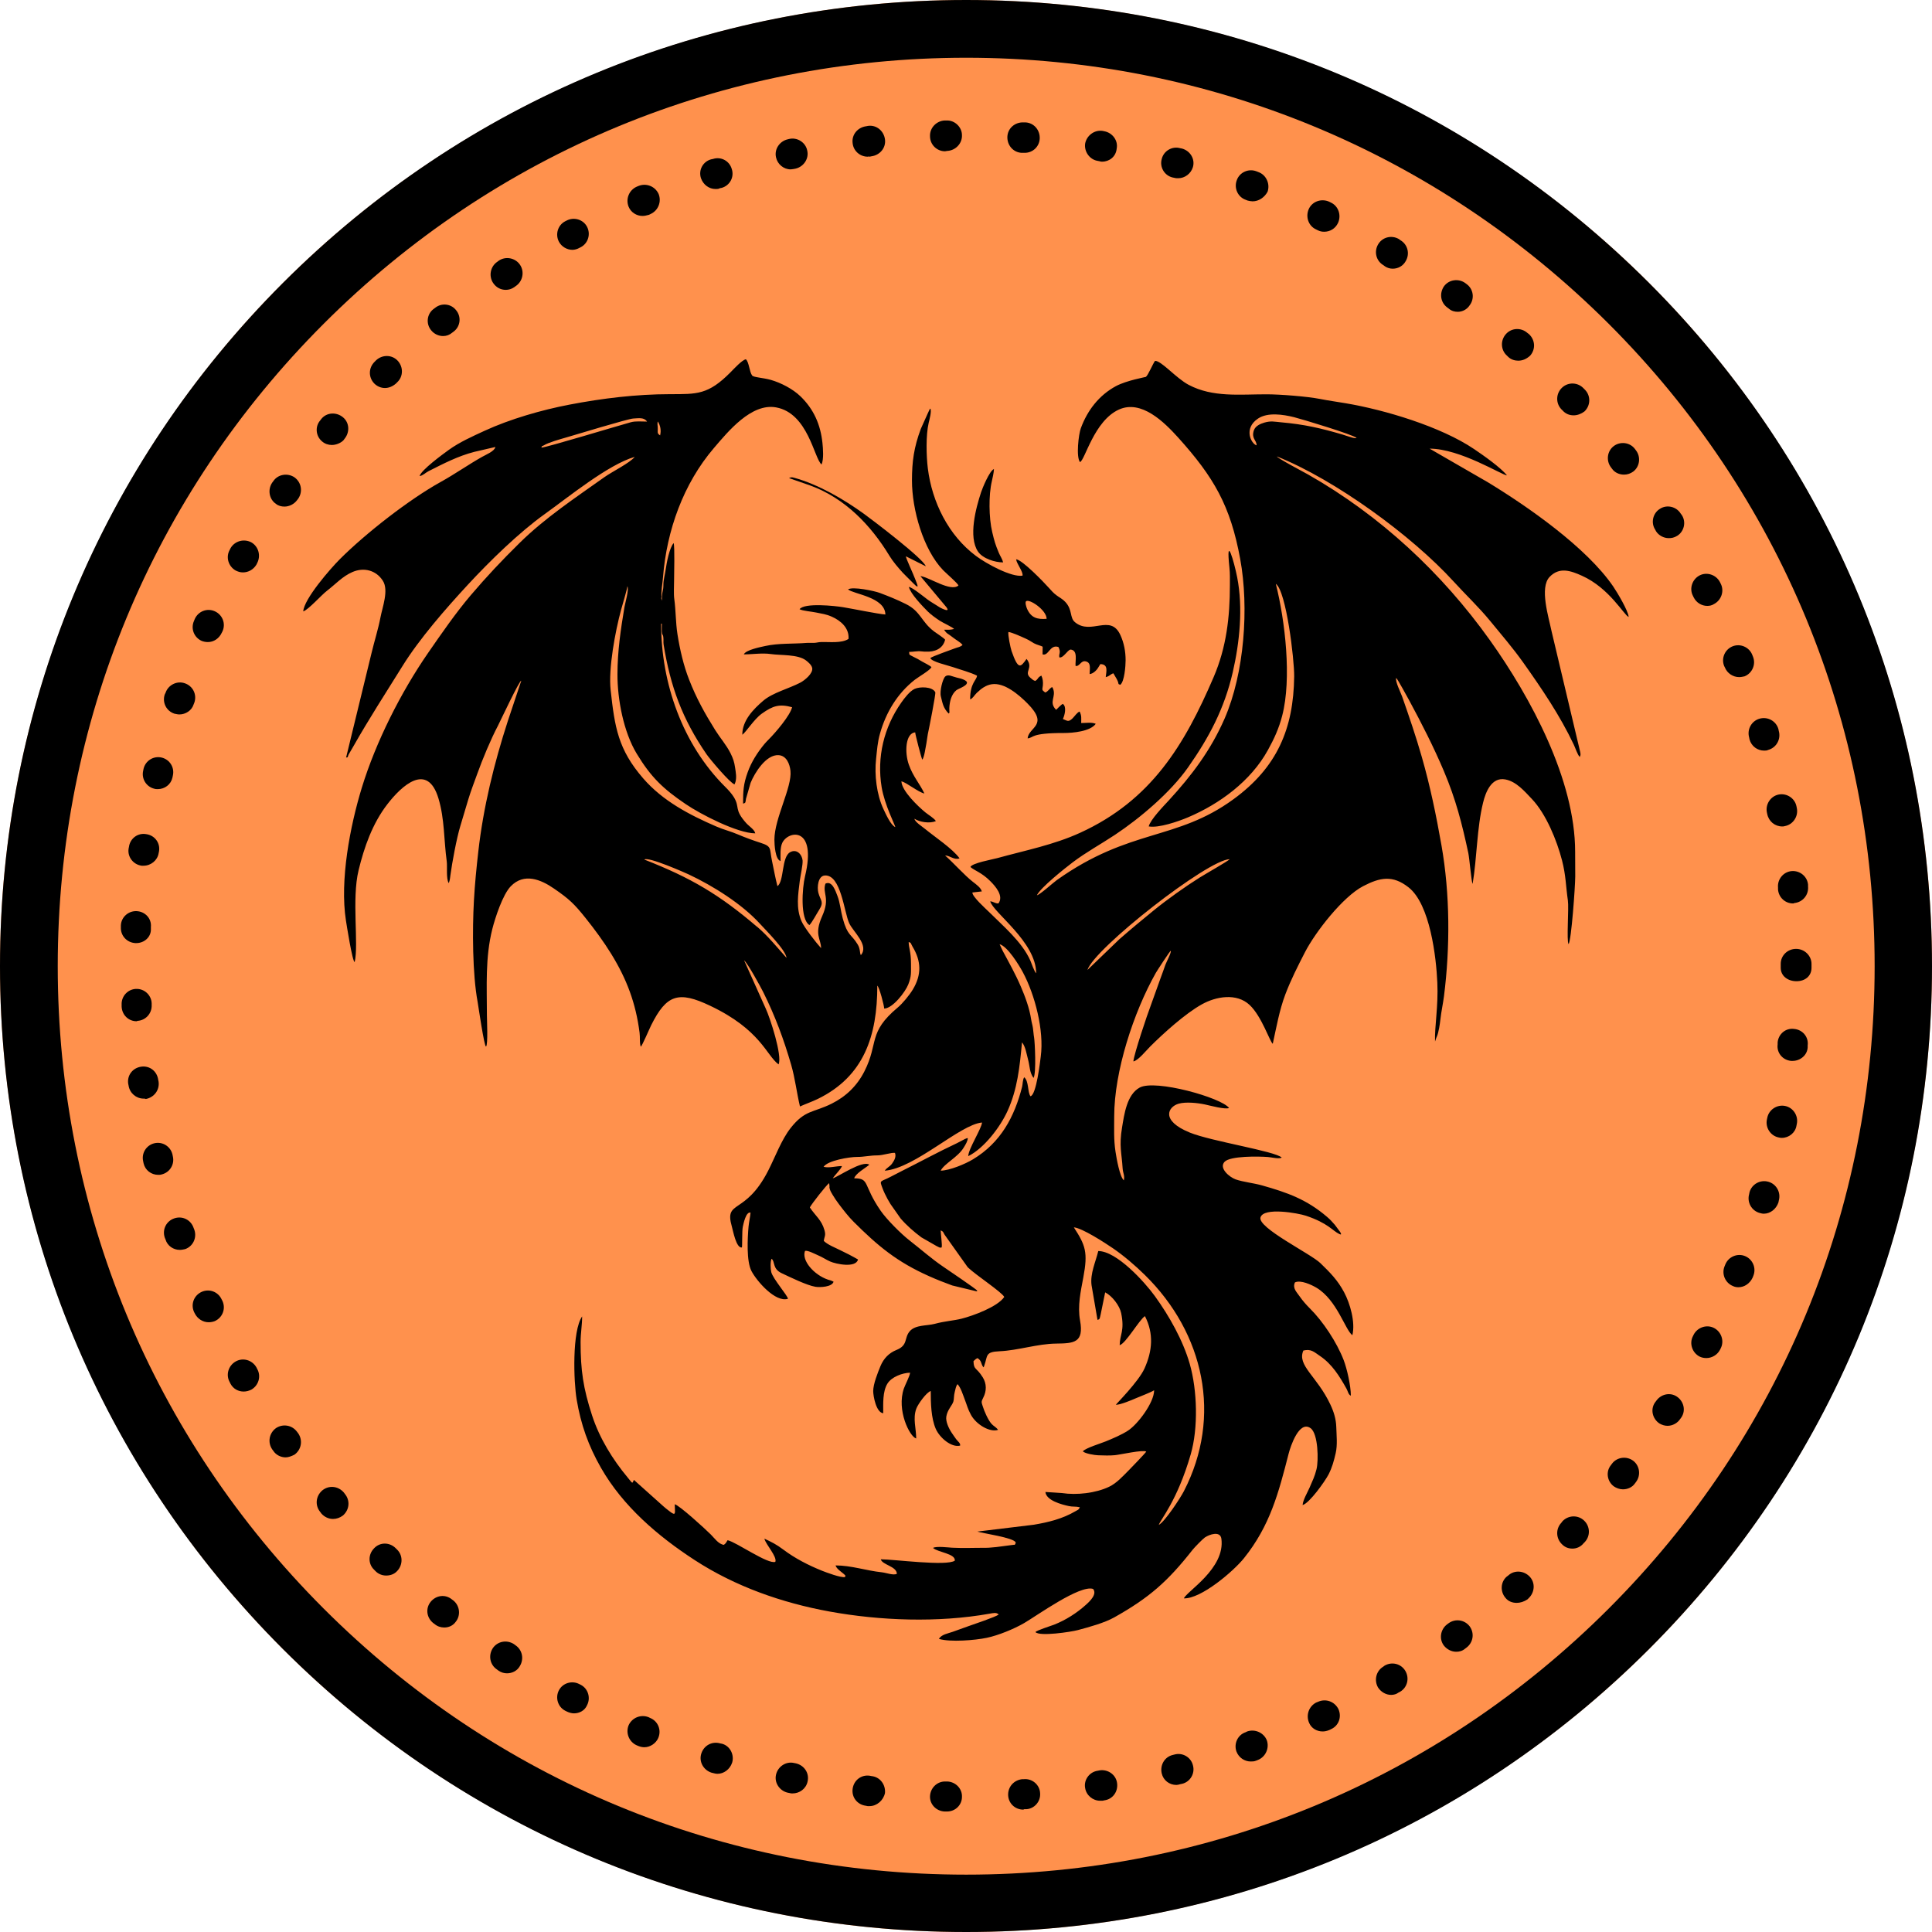 <svg xmlns="http://www.w3.org/2000/svg" xmlns:xlink="http://www.w3.org/1999/xlink" width="500" zoomAndPan="magnify" viewBox="0 0 375 375" height="500" preserveAspectRatio="xMidYMid meet" version="1.0"><defs><clipPath id="c927302c69"><path d="M 187.5 0 C 83.945 0 0 83.945 0 187.5 C 0 291.055 83.945 375 187.5 375 C 291.055 375 375 291.055 375 187.5 C 375 83.945 291.055 0 187.5 0 Z M 187.5 0 " clip-rule="nonzero"/></clipPath><clipPath id="085b726734"><path d="M 58.871 69.727 L 316.121 69.727 L 316.121 318.727 L 58.871 318.727 Z M 58.871 69.727 " clip-rule="nonzero"/></clipPath></defs><g clip-path="url(#c927302c69)"><rect x="-37.5" width="450" fill="#ff914d" y="-37.5" height="450" fill-opacity="1"/></g><path fill="#000000" d="M 187.539 375 C 137.477 375 90.332 355.5 54.918 320.082 C 19.5 284.668 0 237.598 0 187.539 C 0 137.477 19.5 90.332 54.918 54.918 C 90.332 19.5 137.402 0 187.539 0 C 237.672 0 284.668 19.5 320.082 54.918 C 355.5 90.332 375 137.402 375 187.539 C 375 237.672 355.5 284.668 320.082 320.082 C 284.668 355.5 237.598 375 187.539 375 Z M 187.539 11.207 C 140.465 11.207 96.16 29.512 62.836 62.836 C 29.512 96.16 11.207 140.391 11.207 187.539 C 11.207 234.684 29.512 278.914 62.836 312.238 C 96.16 345.562 140.391 363.867 187.539 363.867 C 234.684 363.867 278.914 345.562 312.238 312.238 C 345.562 278.914 363.867 234.684 363.867 187.539 C 363.867 140.391 345.562 96.16 312.238 62.836 C 278.84 29.512 234.609 11.207 187.539 11.207 Z M 187.539 11.207 " fill-opacity="1" fill-rule="nonzero"/><path fill="#000000" d="M 183.801 351.613 L 183.352 351.613 C 181.711 351.539 180.438 350.195 180.516 348.625 C 180.59 347.055 181.859 345.785 183.43 345.785 C 183.43 345.785 183.504 345.785 183.504 345.785 L 183.875 345.785 C 185.52 345.859 186.789 347.207 186.715 348.773 C 186.715 350.344 185.445 351.613 183.801 351.613 Z M 198.594 351.242 C 197.027 351.242 195.758 350.043 195.68 348.477 C 195.605 346.832 196.801 345.488 198.445 345.336 L 198.746 345.336 C 200.387 345.188 201.809 346.457 201.883 348.027 C 202.031 349.672 200.762 351.09 199.191 351.164 L 198.82 351.164 C 198.672 351.242 198.594 351.242 198.594 351.242 Z M 168.785 350.566 C 168.707 350.566 168.559 350.566 168.41 350.566 L 168.035 350.492 C 166.395 350.27 165.273 348.848 165.496 347.207 C 165.719 345.562 167.141 344.441 168.785 344.664 L 169.156 344.738 C 170.801 344.891 171.922 346.383 171.773 348.027 C 171.473 349.445 170.203 350.566 168.785 350.566 Z M 213.539 349.523 C 212.117 349.523 210.848 348.477 210.625 347.055 C 210.324 345.488 211.445 343.918 213.09 343.695 L 213.465 343.621 C 215.031 343.395 216.602 344.441 216.824 346.086 C 217.051 347.73 216.004 349.223 214.359 349.445 L 213.988 349.523 C 213.914 349.523 213.762 349.523 213.539 349.523 Z M 153.84 348.102 C 153.617 348.102 153.469 348.102 153.242 348.027 L 152.867 347.953 C 151.301 347.578 150.254 346.012 150.629 344.441 C 151 342.871 152.57 341.824 154.141 342.199 L 154.512 342.273 C 156.082 342.648 157.129 344.141 156.754 345.785 C 156.457 347.207 155.184 348.102 153.84 348.102 Z M 228.332 346.457 C 226.988 346.457 225.793 345.562 225.492 344.219 C 225.121 342.648 226.016 341.004 227.66 340.629 L 227.957 340.555 C 229.527 340.109 231.172 341.078 231.547 342.648 C 231.992 344.219 231.023 345.859 229.453 346.234 L 229.078 346.309 C 228.855 346.383 228.555 346.457 228.332 346.457 Z M 139.27 344.293 C 138.973 344.293 138.672 344.219 138.375 344.141 L 138.074 344.066 C 136.508 343.543 135.609 341.902 136.133 340.332 C 136.656 338.762 138.227 337.941 139.793 338.391 L 140.168 338.465 C 141.738 338.91 142.559 340.629 142.109 342.125 C 141.66 343.469 140.465 344.293 139.27 344.293 Z M 242.754 341.902 C 241.559 341.902 240.438 341.152 239.988 339.957 C 239.465 338.465 240.211 336.746 241.781 336.223 L 242.078 336.074 C 243.574 335.551 245.293 336.297 245.891 337.793 C 246.414 339.285 245.668 341.004 244.172 341.602 L 243.797 341.75 C 243.426 341.902 243.125 341.902 242.754 341.902 Z M 125.074 339.137 C 124.699 339.137 124.328 339.062 123.953 338.914 L 123.582 338.762 C 122.086 338.09 121.414 336.371 122.012 334.879 C 122.684 333.383 124.402 332.711 125.898 333.309 L 126.195 333.457 C 127.691 334.055 128.438 335.773 127.766 337.344 C 127.316 338.391 126.195 339.137 125.074 339.137 Z M 256.723 336.074 C 255.605 336.074 254.559 335.477 254.109 334.43 C 253.438 332.934 254.035 331.215 255.453 330.469 L 255.828 330.32 C 257.32 329.648 259.039 330.246 259.789 331.738 C 260.461 333.234 259.863 334.953 258.367 335.625 L 258.07 335.773 C 257.547 336 257.098 336.074 256.723 336.074 Z M 111.402 332.562 C 110.953 332.562 110.43 332.41 109.98 332.188 L 109.684 332.039 C 108.262 331.293 107.742 329.496 108.488 328.078 C 109.234 326.66 111.027 326.137 112.449 326.883 L 112.746 327.031 C 114.168 327.781 114.688 329.574 113.941 330.992 C 113.492 332.039 112.449 332.562 111.402 332.562 Z M 270.023 328.977 C 269.051 328.977 268.082 328.453 267.484 327.555 C 266.66 326.137 267.109 324.344 268.453 323.52 L 268.754 323.297 C 270.172 322.473 271.965 322.922 272.789 324.344 C 273.609 325.762 273.16 327.555 271.742 328.379 L 271.445 328.527 C 271.07 328.824 270.547 328.977 270.023 328.977 Z M 98.402 324.789 C 97.879 324.789 97.281 324.641 96.758 324.27 L 96.457 324.043 C 95.113 323.148 94.738 321.355 95.637 319.934 C 96.531 318.59 98.328 318.215 99.746 319.113 L 100.043 319.336 C 101.391 320.234 101.762 322.027 100.867 323.445 C 100.344 324.344 99.371 324.789 98.402 324.789 Z M 282.652 320.605 C 281.754 320.605 280.859 320.16 280.262 319.41 C 279.289 318.141 279.586 316.273 280.859 315.301 L 281.156 315.078 C 282.5 314.105 284.293 314.406 285.266 315.676 C 286.238 317.02 285.938 318.812 284.668 319.785 L 284.371 320.008 C 283.848 320.457 283.25 320.605 282.652 320.605 Z M 86.223 315.898 C 85.551 315.898 84.879 315.676 84.355 315.227 L 84.055 315.004 C 82.785 313.957 82.562 312.164 83.605 310.895 C 84.652 309.625 86.445 309.398 87.715 310.445 L 88.016 310.668 C 89.285 311.715 89.434 313.582 88.465 314.777 C 87.941 315.527 87.117 315.898 86.223 315.898 Z M 294.383 311.117 C 293.559 311.117 292.738 310.82 292.215 310.145 C 291.168 308.949 291.242 307.082 292.438 306.035 L 292.738 305.812 C 293.934 304.691 295.801 304.84 296.922 306.035 C 298.043 307.234 297.895 309.102 296.699 310.223 L 296.473 310.445 C 295.801 310.895 295.055 311.117 294.383 311.117 Z M 74.941 305.812 C 74.191 305.812 73.445 305.516 72.922 304.992 L 72.625 304.691 C 71.43 303.57 71.43 301.703 72.625 300.508 C 73.746 299.312 75.613 299.312 76.809 300.508 L 77.031 300.73 C 78.227 301.852 78.227 303.723 77.105 304.918 C 76.508 305.59 75.688 305.812 74.941 305.812 Z M 305.215 300.582 C 304.469 300.582 303.797 300.359 303.199 299.762 C 302.004 298.641 301.926 296.773 303.047 295.578 L 303.273 295.277 C 304.395 294.082 306.262 294.008 307.457 295.129 C 308.652 296.25 308.727 298.117 307.605 299.312 L 307.383 299.535 C 306.785 300.285 305.961 300.582 305.215 300.582 Z M 64.629 294.828 C 63.809 294.828 62.984 294.457 62.387 293.785 L 62.164 293.484 C 61.117 292.215 61.266 290.422 62.539 289.301 C 63.809 288.254 65.602 288.402 66.723 289.676 L 66.945 289.973 C 67.992 291.242 67.844 293.035 66.57 294.156 C 65.973 294.605 65.301 294.828 64.629 294.828 Z M 315.004 289.078 C 314.406 289.078 313.734 288.852 313.211 288.48 C 311.941 287.508 311.641 285.641 312.688 284.371 L 312.91 284.07 C 313.883 282.801 315.75 282.578 317.02 283.547 C 318.289 284.52 318.516 286.387 317.543 287.656 L 317.32 287.957 C 316.797 288.703 315.898 289.078 315.004 289.078 Z M 55.438 282.875 C 54.543 282.875 53.57 282.426 53.047 281.605 L 52.824 281.305 C 51.926 279.961 52.227 278.168 53.57 277.195 C 54.918 276.301 56.711 276.598 57.68 277.945 L 57.906 278.242 C 58.801 279.586 58.504 281.379 57.156 282.352 C 56.559 282.652 55.961 282.875 55.438 282.875 Z M 323.672 276.75 C 323.148 276.75 322.625 276.598 322.102 276.301 C 320.758 275.402 320.309 273.609 321.203 272.266 L 321.43 271.965 C 322.324 270.621 324.117 270.172 325.465 271.07 C 326.809 271.965 327.258 273.758 326.359 275.105 L 326.137 275.402 C 325.613 276.227 324.641 276.75 323.672 276.75 Z M 47.297 270.098 C 46.25 270.098 45.277 269.574 44.754 268.605 L 44.605 268.305 C 43.785 266.887 44.305 265.094 45.727 264.27 C 47.145 263.449 48.938 263.973 49.762 265.391 L 49.91 265.691 C 50.73 267.109 50.211 268.902 48.789 269.727 C 48.34 269.949 47.816 270.098 47.297 270.098 Z M 331.215 263.598 C 330.77 263.598 330.32 263.523 329.871 263.301 C 328.453 262.551 327.855 260.758 328.602 259.34 L 328.75 259.039 C 329.496 257.621 331.293 257.023 332.711 257.77 C 334.129 258.52 334.727 260.312 333.98 261.73 L 333.832 262.027 C 333.309 263 332.262 263.598 331.215 263.598 Z M 40.496 256.648 C 39.375 256.648 38.328 255.977 37.805 254.93 L 37.656 254.633 C 36.984 253.137 37.656 251.418 39.152 250.746 C 40.645 250.074 42.363 250.746 43.035 252.242 L 43.188 252.539 C 43.859 254.035 43.188 255.754 41.691 256.426 C 41.316 256.574 40.871 256.648 40.496 256.648 Z M 337.418 249.852 C 337.043 249.852 336.672 249.777 336.371 249.625 C 334.879 249.027 334.129 247.309 334.727 245.816 L 334.879 245.441 C 335.477 243.949 337.195 243.199 338.688 243.797 C 340.184 244.395 340.93 246.113 340.332 247.609 L 340.184 247.984 C 339.66 249.102 338.613 249.852 337.418 249.852 Z M 34.891 242.602 C 33.695 242.602 32.5 241.855 32.129 240.586 L 31.977 240.211 C 31.457 238.645 32.277 237 33.848 236.477 C 35.414 235.953 37.059 236.773 37.582 238.344 L 37.73 238.719 C 38.254 240.285 37.434 241.93 35.938 242.453 C 35.566 242.527 35.266 242.602 34.891 242.602 Z M 342.348 235.578 C 342.051 235.578 341.824 235.504 341.527 235.43 C 339.957 234.98 339.062 233.34 339.512 231.77 L 339.586 231.395 C 340.031 229.828 341.676 228.93 343.246 229.379 C 344.816 229.828 345.711 231.469 345.262 233.039 L 345.188 233.414 C 344.738 234.684 343.621 235.578 342.348 235.578 Z M 30.707 228.035 C 29.363 228.035 28.168 227.137 27.867 225.793 L 27.793 225.418 C 27.422 223.848 28.391 222.281 29.961 221.906 C 31.531 221.531 33.098 222.504 33.473 224.074 L 33.547 224.445 C 33.922 226.016 32.949 227.586 31.379 227.957 C 31.156 228.035 30.934 228.035 30.707 228.035 Z M 345.859 220.859 C 345.711 220.859 345.488 220.859 345.262 220.785 C 343.695 220.488 342.648 218.918 342.945 217.348 L 343.023 216.977 C 343.32 215.406 344.891 214.359 346.457 214.66 C 348.027 214.957 349.074 216.527 348.773 218.098 L 348.699 218.469 C 348.477 219.891 347.207 220.859 345.859 220.859 Z M 27.867 213.238 C 26.449 213.238 25.18 212.195 24.957 210.699 L 24.879 210.324 C 24.656 208.684 25.777 207.262 27.422 207.039 C 29.066 206.812 30.484 207.934 30.707 209.578 L 30.781 209.953 C 31.008 211.598 29.887 213.016 28.316 213.312 C 28.168 213.238 28.02 213.238 27.867 213.238 Z M 347.953 205.918 C 347.879 205.918 347.73 205.918 347.652 205.918 C 346.012 205.77 344.816 204.348 345.039 202.703 L 345.039 202.332 C 345.188 200.688 346.609 199.492 348.25 199.715 C 349.895 199.867 351.09 201.285 350.867 202.93 L 350.867 203.301 C 350.793 204.797 349.445 205.918 347.953 205.918 Z M 26.523 198.223 C 24.957 198.223 23.684 197.027 23.609 195.383 L 23.609 195.008 C 23.535 193.363 24.805 192.02 26.375 191.945 C 28.02 191.871 29.363 193.141 29.438 194.711 L 29.438 195.082 C 29.512 196.727 28.242 198.074 26.672 198.148 C 26.598 198.223 26.523 198.223 26.523 198.223 Z M 348.699 190.453 C 347.055 190.453 345.637 189.48 345.637 187.836 L 345.637 187.539 C 345.637 187.539 345.637 187.461 345.637 187.461 L 345.637 187.09 C 345.637 185.445 346.98 184.176 348.625 184.176 C 350.27 184.176 351.613 185.52 351.613 187.09 L 351.613 187.387 C 351.613 187.387 351.613 187.461 351.613 187.461 L 351.613 187.836 C 351.613 189.48 350.344 190.453 348.699 190.453 Z M 26.449 183.055 C 26.375 183.055 26.375 183.055 26.301 183.055 C 24.656 182.98 23.387 181.637 23.461 179.992 L 23.461 179.617 C 23.535 177.973 24.957 176.777 26.523 176.852 C 28.168 176.926 29.438 178.273 29.289 179.918 L 29.289 180.289 C 29.363 181.859 28.02 183.055 26.449 183.055 Z M 348.027 175.359 C 346.531 175.359 345.262 174.238 345.113 172.668 L 345.113 172.297 C 344.965 170.652 346.16 169.23 347.73 169.082 C 349.371 168.934 350.793 170.129 350.941 171.699 L 350.941 172.07 C 351.09 173.715 349.895 175.133 348.25 175.285 C 348.176 175.359 348.102 175.359 348.027 175.359 Z M 27.867 168.035 C 27.719 168.035 27.57 168.035 27.496 168.035 C 25.852 167.812 24.73 166.316 24.957 164.75 L 25.031 164.375 C 25.254 162.73 26.75 161.609 28.391 161.91 C 30.035 162.133 31.156 163.629 30.859 165.273 L 30.781 165.645 C 30.559 166.992 29.289 168.035 27.867 168.035 Z M 345.934 160.414 C 344.516 160.414 343.32 159.445 343.023 158.023 L 342.945 157.652 C 342.648 156.082 343.695 154.512 345.262 154.215 C 346.832 153.914 348.402 154.961 348.699 156.531 L 348.773 156.902 C 349.074 158.473 348.027 160.043 346.457 160.34 C 346.234 160.414 346.086 160.414 345.934 160.414 Z M 30.633 153.168 C 30.41 153.168 30.184 153.168 29.961 153.094 C 28.391 152.719 27.422 151.152 27.793 149.582 L 27.867 149.207 C 28.242 147.641 29.812 146.668 31.379 147.043 C 32.949 147.414 33.922 148.984 33.547 150.555 L 33.473 150.926 C 33.176 152.27 31.977 153.168 30.633 153.168 Z M 342.422 145.695 C 341.152 145.695 339.957 144.875 339.586 143.531 L 339.512 143.156 C 339.062 141.586 339.957 139.941 341.527 139.496 C 343.098 139.047 344.738 139.941 345.188 141.512 L 345.262 141.887 C 345.711 143.453 344.816 145.098 343.246 145.547 C 342.945 145.695 342.648 145.695 342.422 145.695 Z M 34.816 138.672 C 34.52 138.672 34.219 138.598 33.848 138.523 C 32.277 138 31.457 136.355 31.977 134.789 L 32.129 134.488 C 32.652 132.918 34.371 132.098 35.863 132.621 C 37.434 133.145 38.254 134.789 37.73 136.355 L 37.582 136.73 C 37.207 137.926 36.012 138.672 34.816 138.672 Z M 337.566 131.426 C 336.371 131.426 335.25 130.68 334.801 129.559 L 334.652 129.258 C 334.055 127.766 334.801 126.047 336.297 125.449 C 337.793 124.852 339.512 125.598 340.109 127.094 L 340.258 127.465 C 340.855 128.961 340.109 130.68 338.613 131.277 C 338.238 131.352 337.941 131.426 337.566 131.426 Z M 40.348 124.625 C 39.973 124.625 39.523 124.551 39.152 124.402 C 37.656 123.73 36.984 122.012 37.656 120.516 L 37.805 120.145 C 38.48 118.648 40.195 117.977 41.691 118.648 C 43.188 119.32 43.859 121.039 43.188 122.535 L 43.035 122.832 C 42.512 123.953 41.469 124.625 40.348 124.625 Z M 331.367 117.602 C 330.32 117.602 329.273 117.004 328.75 115.961 L 328.602 115.66 C 327.855 114.242 328.453 112.449 329.871 111.699 C 331.293 110.953 333.086 111.551 333.832 112.969 L 333.98 113.27 C 334.727 114.688 334.129 116.48 332.711 117.23 C 332.262 117.527 331.812 117.602 331.367 117.602 Z M 47.145 111.102 C 46.621 111.102 46.176 110.953 45.727 110.73 C 44.305 109.906 43.785 108.113 44.605 106.695 L 44.754 106.395 C 45.578 104.977 47.371 104.527 48.789 105.273 C 50.211 106.098 50.656 107.891 49.91 109.309 L 49.762 109.609 C 49.164 110.578 48.191 111.102 47.145 111.102 Z M 323.895 104.453 C 322.922 104.453 321.953 103.93 321.43 103.109 L 321.277 102.809 C 320.383 101.465 320.832 99.598 322.176 98.773 C 323.52 97.879 325.387 98.328 326.211 99.672 L 326.434 99.969 C 327.332 101.316 326.883 103.184 325.539 104.004 C 324.941 104.379 324.418 104.453 323.895 104.453 Z M 55.215 98.328 C 54.617 98.328 54.02 98.176 53.57 97.805 C 52.227 96.906 51.926 95.039 52.824 93.695 L 53.047 93.395 C 53.945 92.051 55.812 91.75 57.156 92.648 C 58.504 93.621 58.801 95.414 57.906 96.758 L 57.68 97.055 C 57.082 97.879 56.113 98.328 55.215 98.328 Z M 315.227 92.125 C 314.332 92.125 313.434 91.75 312.91 91.004 L 312.688 90.707 C 311.715 89.434 311.941 87.566 313.211 86.598 C 314.48 85.625 316.348 85.848 317.32 87.117 L 317.543 87.418 C 318.516 88.688 318.289 90.555 317.02 91.527 C 316.496 91.902 315.898 92.125 315.227 92.125 Z M 64.406 86.371 C 63.734 86.371 63.059 86.148 62.539 85.699 C 61.266 84.652 61.117 82.785 62.164 81.59 L 62.387 81.293 C 63.434 80.02 65.301 79.945 66.57 80.992 C 67.844 82.039 67.918 83.906 66.871 85.176 L 66.648 85.477 C 66.125 86 65.227 86.371 64.406 86.371 Z M 305.438 80.617 C 304.617 80.617 303.871 80.32 303.273 79.648 L 303.047 79.422 C 301.926 78.227 302.004 76.359 303.199 75.238 C 304.395 74.117 306.262 74.191 307.383 75.387 L 307.68 75.688 C 308.801 76.883 308.727 78.75 307.531 79.871 C 306.934 80.32 306.188 80.617 305.438 80.617 Z M 74.715 75.312 C 73.969 75.312 73.223 75.016 72.625 74.418 C 71.504 73.223 71.504 71.43 72.699 70.234 L 72.996 69.934 C 74.191 68.812 76.062 68.812 77.184 70.008 C 78.301 71.203 78.301 73.074 77.105 74.191 L 76.883 74.418 C 76.211 75.016 75.465 75.312 74.715 75.312 Z M 294.68 70.008 C 294.008 70.008 293.262 69.785 292.738 69.262 L 292.512 69.039 C 291.316 67.992 291.168 66.125 292.289 64.855 C 293.336 63.656 295.203 63.508 296.473 64.629 L 296.773 64.855 C 297.969 65.973 298.117 67.766 296.996 69.039 C 296.25 69.711 295.504 70.008 294.68 70.008 Z M 86 65.227 C 85.176 65.227 84.281 64.855 83.684 64.105 C 82.637 62.836 82.859 60.969 84.129 59.996 L 84.43 59.773 C 85.699 58.727 87.566 58.949 88.539 60.223 C 89.586 61.492 89.359 63.359 88.09 64.332 L 87.793 64.555 C 87.27 65.004 86.672 65.227 86 65.227 Z M 282.949 60.52 C 282.352 60.52 281.754 60.371 281.23 59.922 L 280.934 59.699 C 279.586 58.727 279.363 56.934 280.262 55.59 C 281.23 54.242 283.098 54.02 284.371 54.918 L 284.668 55.141 C 286.012 56.113 286.238 57.98 285.266 59.25 C 284.742 60.07 283.848 60.52 282.949 60.52 Z M 98.176 56.262 C 97.207 56.262 96.309 55.812 95.711 54.918 C 94.816 53.57 95.188 51.703 96.531 50.809 L 96.832 50.582 C 98.176 49.688 100.043 50.059 100.941 51.406 C 101.84 52.75 101.465 54.617 100.121 55.516 L 99.82 55.738 C 99.297 56.113 98.699 56.262 98.176 56.262 Z M 270.324 52.152 C 269.801 52.152 269.277 52.004 268.828 51.703 L 268.531 51.48 C 267.109 50.656 266.66 48.863 267.484 47.445 C 268.305 46.023 270.098 45.578 271.52 46.398 L 271.816 46.621 C 273.238 47.445 273.684 49.238 272.863 50.656 C 272.34 51.629 271.367 52.152 270.324 52.152 Z M 111.102 48.492 C 110.059 48.492 109.012 47.895 108.488 46.922 C 107.742 45.504 108.262 43.707 109.684 42.961 L 109.98 42.812 C 111.402 42.066 113.195 42.59 113.941 44.008 C 114.688 45.426 114.168 47.219 112.746 47.969 L 112.449 48.117 C 112.074 48.34 111.551 48.492 111.102 48.492 Z M 257.023 44.98 C 256.574 44.98 256.203 44.906 255.754 44.68 L 255.453 44.531 C 253.961 43.859 253.363 42.066 254.035 40.57 C 254.707 39.078 256.5 38.48 257.996 39.152 L 258.293 39.301 C 259.789 39.973 260.387 41.766 259.715 43.262 C 259.191 44.383 258.145 44.98 257.023 44.98 Z M 124.699 41.914 C 123.582 41.914 122.461 41.242 122.012 40.121 C 121.414 38.629 122.086 36.91 123.582 36.238 L 123.953 36.086 C 125.449 35.488 127.168 36.164 127.84 37.656 C 128.438 39.152 127.766 40.871 126.27 41.543 L 125.973 41.691 C 125.449 41.84 125.074 41.914 124.699 41.914 Z M 243.125 39.078 C 242.828 39.078 242.453 39 242.156 38.926 L 241.781 38.777 C 240.285 38.254 239.465 36.535 240.062 34.969 C 240.586 33.473 242.305 32.652 243.875 33.25 L 244.246 33.398 C 245.742 33.922 246.562 35.641 246.039 37.207 C 245.441 38.328 244.32 39.078 243.125 39.078 Z M 138.898 36.688 C 137.629 36.688 136.508 35.863 136.059 34.594 C 135.535 33.023 136.43 31.379 138 30.934 L 138.375 30.859 C 139.941 30.336 141.586 31.23 142.035 32.801 C 142.559 34.371 141.66 36.012 140.094 36.461 L 139.719 36.535 C 139.496 36.688 139.195 36.688 138.898 36.688 Z M 228.707 34.594 C 228.48 34.594 228.184 34.594 227.957 34.52 L 227.586 34.445 C 226.016 34.07 225.043 32.426 225.492 30.859 C 225.867 29.289 227.512 28.316 229.078 28.766 L 229.453 28.84 C 231.023 29.289 231.992 30.859 231.547 32.426 C 231.172 33.695 229.977 34.594 228.707 34.594 Z M 153.469 32.875 C 152.121 32.875 150.926 31.902 150.629 30.559 C 150.254 28.988 151.301 27.422 152.867 27.047 L 153.168 26.973 C 154.738 26.598 156.379 27.645 156.68 29.215 C 157.055 30.781 156.008 32.352 154.438 32.727 L 154.066 32.801 C 153.914 32.801 153.691 32.875 153.469 32.875 Z M 213.914 31.379 C 213.762 31.379 213.613 31.379 213.465 31.305 L 213.09 31.23 C 211.52 31.008 210.402 29.438 210.625 27.867 C 210.922 26.301 212.418 25.18 213.988 25.402 L 214.359 25.477 C 215.93 25.777 217.051 27.27 216.75 28.84 C 216.602 30.41 215.332 31.379 213.914 31.379 Z M 168.41 30.41 C 166.914 30.41 165.645 29.289 165.496 27.793 C 165.273 26.152 166.469 24.73 168.109 24.508 L 168.484 24.434 C 170.129 24.207 171.547 25.402 171.773 27.047 C 171.996 28.691 170.801 30.109 169.156 30.336 L 168.785 30.41 C 168.633 30.336 168.484 30.41 168.41 30.41 Z M 198.895 29.664 C 198.82 29.664 198.746 29.664 198.672 29.664 L 198.297 29.664 C 196.652 29.586 195.457 28.168 195.531 26.523 C 195.605 24.879 197.027 23.684 198.672 23.758 L 199.043 23.758 C 200.688 23.836 201.883 25.254 201.809 26.898 C 201.734 28.469 200.465 29.664 198.895 29.664 Z M 183.43 29.363 C 181.859 29.363 180.516 28.094 180.516 26.449 C 180.438 24.805 181.785 23.461 183.352 23.387 L 183.727 23.387 C 185.297 23.312 186.715 24.656 186.715 26.227 C 186.789 27.867 185.445 29.215 183.875 29.289 L 183.43 29.363 C 183.504 29.363 183.504 29.363 183.43 29.363 Z M 183.43 29.363 " fill-opacity="1" fill-rule="nonzero"/><g clip-path="url(#085b726734)"><path fill="#000000" d="M 211.059 188.301 C 212.297 184.145 234.531 166.758 238.699 166.77 C 238.121 167.285 234.105 169.555 232.883 170.316 C 230.078 172.074 226.523 174.602 223.957 176.691 C 221.703 178.527 219.453 180.391 217.25 182.32 L 211.039 188.301 Z M 146.949 179.895 C 139.668 173.668 134.102 170.367 125.055 166.84 C 125.77 166.195 133.121 169.465 133.656 169.715 C 138.379 171.926 144.031 175.473 147.523 179.32 C 148.668 180.578 152.516 184.395 152.664 185.922 C 150.828 183.867 149.062 181.676 146.961 179.883 Z M 127.695 81.82 C 128.191 82.633 128.359 83.523 128.129 84.508 C 127.367 84.012 127.812 83.949 127.613 82.324 L 127.645 81.91 C 127.645 81.859 127.684 81.852 127.703 81.82 Z M 243.895 86.438 C 242.895 86.172 241.266 83.18 244.195 81.234 C 246.078 79.984 249.066 80.453 251.156 80.969 C 252.746 81.363 262.477 84.316 263.32 84.992 C 262.973 85.18 262.012 84.793 261.227 84.555 C 260.988 84.488 260.879 84.438 260.555 84.336 C 256.328 83.098 253.133 82.363 248.656 81.969 C 247.406 81.859 246.695 81.652 245.434 82.02 C 244.668 82.246 243.68 82.652 243.379 83.523 C 242.844 85.109 243.887 85.398 243.906 86.418 Z M 105.086 86.887 C 105.293 86.359 104.977 86.797 105.539 86.449 C 106.492 85.863 108.773 85.238 109.824 84.934 C 111.602 84.418 121.898 81.285 122.91 81.234 C 124.004 81.176 125.023 80.977 125.59 81.828 C 124.57 81.828 123.367 81.699 122.445 81.957 C 119.926 82.645 105.988 86.875 105.086 86.887 Z M 128.406 115.996 C 128.289 114.66 128.598 113.301 128.695 111.973 C 129.41 102.973 132.633 93.895 138.578 86.953 C 141.344 83.723 145.848 78.203 150.641 79.074 C 156.859 80.203 158.02 88.988 159.461 90.156 C 159.926 89.145 159.746 87.062 159.637 85.973 C 159.262 82.445 157.98 79.441 155.344 76.902 C 153.855 75.477 151.574 74.297 149.598 73.73 C 148.109 73.316 146.266 73.246 145.996 72.891 C 145.441 72.164 145.414 70.332 144.777 69.738 C 144.074 69.824 142.406 71.641 141.82 72.234 C 137.445 76.664 135.262 76.496 130.043 76.508 C 123.477 76.516 116.961 77.309 110.531 78.539 C 105.191 79.559 99.004 81.336 94.062 83.613 C 91.699 84.703 89.191 85.816 87.086 87.34 C 85.906 88.195 81.801 91.188 81.441 92.398 C 82.039 92.348 82.602 91.742 83.18 91.453 C 86.105 89.977 88.855 88.539 92.059 87.707 L 96.156 86.758 C 95.988 87.59 94.34 88.242 93.605 88.66 C 90.938 90.156 88.25 92.051 85.559 93.535 C 79.371 96.965 70.977 103.527 65.957 108.543 C 64.152 110.348 58.973 116.285 58.863 118.676 C 59.914 118.297 62.363 115.512 63.465 114.668 C 65.094 113.422 66.492 111.844 68.426 111.023 C 70.629 110.07 73.012 110.676 74.32 112.738 C 75.488 114.582 74.219 117.871 73.844 119.855 C 73.418 122.094 72.652 124.504 72.117 126.742 L 67.176 147.043 C 67.711 146.887 67.344 147.164 67.652 146.48 L 68.637 144.785 C 71.621 139.52 74.914 134.434 78.109 129.301 C 81.453 123.918 86.504 118.16 90.816 113.488 C 95.035 108.93 100.73 103.359 105.758 99.762 C 110.242 96.551 118.09 90.137 123.199 88.68 C 122.246 89.867 118.805 91.555 117.328 92.605 C 111.723 96.59 105.777 100.523 100.848 105.391 C 97.355 108.832 94.559 111.797 91.375 115.531 C 88.488 118.922 85.641 123.047 83.098 126.723 C 77.801 134.387 72.949 144.012 70.223 152.91 C 67.949 160.348 65.926 170.852 67.148 178.684 C 67.266 179.426 68.406 186.754 68.844 186.723 C 69.656 183.262 68.238 174.52 69.598 168.922 C 70.688 164.43 72.277 159.871 75.191 156.094 C 77.98 152.477 82.969 147.875 85.102 154.965 C 86.312 158.969 86.145 163.07 86.711 167.176 C 86.848 168.176 86.57 170.527 87.086 171.398 C 87.176 171.238 87.117 171.41 87.215 171.082 C 87.215 171.07 87.305 170.734 87.305 170.723 C 87.375 170.398 87.367 170.25 87.414 169.941 C 87.754 167.422 88.617 162.746 89.359 160.297 L 90.898 155.152 C 91.402 153.488 92.039 151.852 92.633 150.207 C 93.645 147.379 95.262 143.496 96.652 140.859 C 97.008 140.176 100.898 131.879 101.176 132.137 L 98.566 139.957 C 95.898 148.172 93.812 156.699 92.84 165.273 C 92.465 168.582 92.176 171.488 91.988 174.816 C 91.672 180.43 91.699 189.043 92.703 194.445 C 92.82 195.098 93.992 203.246 94.34 203.129 C 94.746 202.82 94.508 197.863 94.508 197.09 C 94.508 191.363 94.16 185.898 95.559 180.32 C 96.117 178.117 97.582 173.629 99.141 172.023 C 101.711 169.375 104.953 170.684 107.543 172.48 C 110.473 174.492 111.465 175.441 113.684 178.219 C 115.41 180.371 117.199 182.809 118.637 185.148 C 121.68 190.094 123.406 194.73 124.141 200.434 C 124.27 201.414 124.094 202.297 124.371 203.176 C 124.668 202.949 126.055 199.66 126.402 198.977 C 129.371 193.039 131.691 192.285 137.844 195.219 C 147.664 199.887 148.727 204.824 151.117 206.598 C 151.898 204.941 149.441 197.477 148.617 195.734 L 144.43 186.406 C 145.074 186.863 147.652 191.582 148.121 192.523 C 150.441 197.172 152.129 201.719 153.566 206.676 C 154.32 209.266 154.648 212.148 155.273 214.766 C 156.453 214.238 157.586 213.852 158.715 213.309 C 167.684 208.945 170.285 201.078 170.285 191.312 C 170.672 191.59 171.613 195.168 171.621 195.762 C 173.281 195.734 175.738 192.512 176.297 191.074 C 176.922 189.48 176.82 188.875 176.82 187 C 176.82 184.66 176.375 183.996 176.375 182.848 C 176.91 182.984 176.773 183.156 177.117 183.73 C 178.816 186.523 178.926 189.191 177.16 192.094 C 176.516 193.156 175.195 194.773 174.242 195.566 C 168.398 200.453 170.602 202.406 167.773 207.965 C 166.363 210.742 164.203 212.844 161.406 214.23 C 157.852 215.996 156.266 215.398 153.477 218.93 C 151.691 221.188 150.453 224.59 149.121 227.195 C 144.629 236.008 140.531 232.777 142.051 238.07 C 142.297 238.934 142.902 242.32 144.004 242.133 C 144.094 241.906 144.012 238.883 144.172 238.148 C 144.312 237.504 144.789 235.125 145.68 235.375 C 145.621 236.156 145.371 237.188 145.293 238.078 C 145.094 240.34 144.855 244.801 145.867 246.723 C 146.871 248.637 150.492 252.867 152.941 252.094 C 152.941 251.539 150.023 248.219 149.699 246.91 C 149.551 246.305 149.5 244.891 149.758 244.324 C 150.473 244.828 149.887 246.266 151.711 247.121 C 153.359 247.895 156.594 249.488 158.281 249.766 C 159.203 249.914 161.523 249.797 161.793 248.773 L 161.285 248.547 C 161.059 248.469 160.969 248.469 160.711 248.379 C 157.961 247.445 155.543 244.633 156.254 242.797 C 156.77 242.641 158.219 243.414 158.754 243.641 C 159.578 243.977 160.352 244.512 161.117 244.848 C 162.246 245.355 166.125 246.168 166.543 244.465 L 165.691 243.988 C 165.395 243.828 165.133 243.68 164.816 243.52 C 164.242 243.234 163.695 242.965 163.129 242.68 C 162.129 242.172 160.691 241.637 159.898 240.863 C 160.004 239.984 160.332 239.844 160.035 238.793 C 159.469 236.77 158.289 236.027 157.188 234.363 C 157.516 233.699 160.453 229.949 160.938 229.645 L 161.008 230.258 C 161.008 230.617 160.938 230.328 161.059 230.785 C 161.168 231.18 161.383 231.527 161.594 231.883 C 161.969 232.52 162.406 233.164 162.852 233.746 C 163.707 234.879 164.68 236.137 165.691 237.148 C 170.441 241.887 174.113 244.938 180.375 247.723 C 181.859 248.387 183.281 248.941 184.828 249.508 L 189.512 250.637 C 189.539 250.629 189.598 250.637 189.621 250.598 C 189.641 250.559 189.688 250.57 189.727 250.551 C 189.48 250.191 183.863 246.406 183.012 245.82 C 180.789 244.305 178.715 242.461 176.582 240.805 C 174.918 239.516 172.117 236.711 170.938 235.008 C 167.438 229.949 168.875 228.711 165.801 228.711 C 166.02 227.801 168.031 226.68 168.734 226.074 C 167.418 225.125 162.684 228.426 161.641 228.711 C 162.137 227.949 163.172 227.016 163.43 226.332 C 162.207 226.332 161.008 226.758 159.855 226.48 C 160.66 225.254 164.867 224.551 166.395 224.559 C 167.664 224.57 168.953 224.25 170.254 224.262 C 171.406 224.262 173.023 223.668 173.715 223.777 C 173.992 224.539 173.586 225.223 173.16 225.836 C 172.723 226.473 172.168 226.582 171.73 227.234 C 177.676 226.738 186.324 218.246 190.613 217.879 C 190.504 219.105 187.961 223.004 187.934 224.41 C 191.027 222.875 194.145 218.738 195.543 215.676 C 197.488 211.426 197.922 207.082 198.371 202.316 C 199.035 203.09 199.254 204.574 199.551 205.676 C 199.887 206.906 199.828 208.234 200.613 209.223 C 201.176 208.234 200.859 202.188 200.719 201.395 C 200.602 200.738 200.59 200.195 200.492 199.539 C 200.395 198.906 200.227 198.43 200.137 197.816 C 199.816 195.695 198.984 193.445 198.141 191.492 C 197.098 189.062 195.871 186.883 194.641 184.594 C 194.383 184.117 194.262 183.75 194.023 183.273 C 195.57 183.691 197.793 187.328 198.539 188.715 C 200.879 193.086 202.684 200.004 202.012 205.062 C 201.91 205.836 201.168 212.574 200.008 212.781 C 199.43 211.988 199.719 209.848 198.797 209.094 C 198.48 209.59 198.527 210.383 198.391 210.938 C 196.902 216.828 194.203 221.805 188.855 225.023 C 187.348 225.938 184.34 227.188 182.586 227.227 C 183.27 225.855 185.938 224.609 187.039 222.766 C 187.227 222.449 187.438 222.141 187.586 221.812 C 187.586 221.812 187.785 221.309 187.785 221.297 C 187.883 220.883 187.953 220.781 187.297 221.078 L 185.719 221.902 C 182.129 223.578 178.605 225.512 175.055 227.285 C 174.301 227.66 173.656 228 172.902 228.395 C 170.801 229.496 170.672 228.969 171.297 230.645 C 171.434 231.012 171.582 231.34 171.742 231.688 C 172.07 232.398 172.418 233.004 172.844 233.707 L 174.809 236.504 C 175.969 237.852 177.387 239.09 178.855 240.18 L 181.781 241.855 C 182.25 242.074 182.387 242.254 182.773 242.125 C 182.922 241.727 182.586 239.477 182.586 238.812 C 183.191 239.121 182.961 239.039 183.359 239.676 L 187.805 245.93 C 187.824 245.949 187.852 245.98 187.875 246.008 C 187.895 246.027 187.922 246.059 187.953 246.078 C 189.469 247.527 194.43 250.777 194.926 251.738 C 193.629 253.652 188.887 255.387 186.652 255.953 C 185.035 256.359 183.52 256.398 181.414 256.961 C 179.906 257.359 177.695 257.121 176.594 258.379 C 175.441 259.699 176.305 261.105 174.004 262.027 C 172.527 262.621 171.516 263.684 170.898 265.16 C 170.352 266.488 169.5 268.629 169.488 269.996 C 169.488 270.988 170.066 274.18 171.434 274.309 C 171.434 272.438 171.297 270.137 172.238 268.578 C 173.031 267.27 175.125 266.477 176.645 266.438 C 176.633 267.016 175.68 268.809 175.434 269.531 C 174.004 273.715 176.555 278.859 177.832 279.207 C 177.832 277.223 177.148 275.352 177.852 273.426 C 178.172 272.543 179.848 270.215 180.66 269.996 C 180.66 272.375 180.719 275.242 181.633 277.344 C 182.387 279.059 184.66 281.012 186.355 280.594 C 186.465 280.137 185.949 279.82 185.582 279.336 C 185.254 278.898 185.008 278.512 184.727 278.105 C 184.172 277.281 183.527 275.926 183.676 274.965 C 183.887 273.617 184.816 272.824 185.055 272.02 C 185.195 271.535 185.117 270.938 185.312 270.195 C 185.461 269.66 185.523 269.055 185.859 268.66 C 186.516 269.395 186.859 270.613 187.238 271.582 C 187.676 272.703 187.832 273.477 188.477 274.645 C 189.512 276.52 192.141 278.074 193.727 277.531 C 193.262 276.926 192.863 276.836 192.426 276.34 C 191.762 275.566 191.059 273.953 190.75 272.961 C 190.48 272.117 190.434 272.109 190.848 271.285 C 191.516 269.988 191.523 268.57 190.75 267.332 C 189.461 265.277 189.023 265.992 188.953 264.199 C 189.363 263.863 189.23 263.871 189.719 263.605 C 190.621 264.129 190.352 264.793 190.898 265.398 C 190.988 265.25 190.91 265.457 191.039 265.09 C 191.742 263.129 191.168 262.395 194.016 262.277 C 197.645 262.117 201.355 260.828 205.008 260.789 C 208.48 260.75 210.414 260.609 209.641 256.316 C 209.125 253.473 209.758 250.688 210.273 247.941 C 211.188 243.055 210.699 241.719 208.43 238.227 C 210.074 238.367 214.461 241.23 215.98 242.262 C 218.141 243.738 220.344 245.633 222.211 247.465 C 233.738 258.777 237.27 274.934 229.797 289.426 C 229.094 290.793 226.129 295.324 224.918 295.988 C 225.215 294.977 228.5 291.34 231.117 282.289 C 232.598 277.176 232.398 269.867 230.93 264.734 C 229.621 260.164 226.941 255.426 224.172 251.59 C 222.18 248.836 216.754 242.836 213.172 242.828 C 212.676 244.91 211.562 247.227 211.871 249.469 L 213.023 256.188 C 213.461 256.031 213.41 256.148 213.656 255.039 L 214.512 250.848 C 215.859 251.52 217.316 253.414 217.617 254.871 C 218.332 258.32 217.34 259.074 217.328 261.098 C 218.52 260.77 221.109 256.199 222.23 255.457 C 223.984 258.875 223.668 262.234 222.148 265.617 C 220.988 268.191 216.625 272.516 216.586 272.672 C 217.477 272.672 219.648 271.762 220.504 271.387 C 221.348 271.02 223.379 270.266 224.016 269.848 C 224.016 272.266 220.809 276.48 218.934 277.688 C 217.664 278.512 215.98 279.215 214.629 279.77 C 213.727 280.148 210.691 281.059 210.176 281.703 C 210.652 282.168 212.516 282.449 213.16 282.469 C 214.273 282.496 215.285 282.555 216.414 282.449 C 217.469 282.34 221.883 281.348 222.488 281.754 C 222.348 282.02 219.512 284.965 219.074 285.402 C 217.922 286.551 216.734 287.891 215.273 288.582 C 212.684 289.82 208.984 290.238 206.117 289.801 L 202.914 289.594 C 203.062 291.238 206.066 292.031 207.457 292.328 C 208.242 292.5 208.766 292.359 209.602 292.559 C 209.312 293.113 209.352 292.973 208.738 293.332 C 206.238 294.797 203.508 295.473 200.66 295.949 L 189.707 297.277 C 190.613 297.602 196.82 298.457 197.141 299.387 C 197.141 299.398 197.129 299.488 197.141 299.469 C 197.141 299.445 197.141 299.527 197.129 299.547 C 196.883 300.043 197.059 299.754 196.297 299.902 L 193.398 300.281 C 192.656 300.32 192.188 300.43 191.316 300.43 C 189.164 300.418 186.941 300.527 184.797 300.41 C 184.184 300.379 181.684 300.062 181.098 300.457 C 182.121 301.34 185.461 301.547 185.332 302.918 C 183.758 304.047 173.547 302.66 170.957 302.66 C 171.258 303.758 174.055 304.008 174.082 305.484 C 173.359 305.82 172.059 305.277 171.117 305.176 C 168.121 304.859 165.242 303.848 162.188 303.848 C 162.328 304.363 162.805 304.711 163.211 305.047 L 163.797 305.523 C 164.203 305.93 164.121 305.742 164.016 306.109 C 163.199 306.266 160.434 305.227 159.531 304.871 C 156.941 303.828 154.312 302.488 152.039 300.773 C 150.672 299.746 149.797 299.328 148.367 298.652 C 148.656 299.832 150.867 302.125 150.492 303.156 C 149.043 303.68 142.973 299.348 141.227 298.953 L 140.887 299.496 C 140.75 299.664 140.672 299.715 140.5 299.852 C 139.469 299.727 138.676 298.555 137.992 297.871 C 136.781 296.66 131.891 292.211 130.969 291.973 C 130.969 293.637 131.383 294.5 129.758 293.184 C 129.441 292.926 129.062 292.656 128.773 292.379 L 123.039 287.246 C 122.684 288.027 122.844 288.008 121.859 286.82 C 118.922 283.301 116.355 279.145 114.926 274.746 C 113.199 269.461 112.691 265.953 112.691 260.492 C 112.691 258.797 112.992 257.219 112.992 255.516 C 111.008 258.359 111.344 268.191 111.93 271.652 C 112.754 276.531 114.203 280.613 116.652 284.906 C 120.906 292.359 127.723 298.188 134.848 302.816 C 142.715 307.934 151.781 311.113 160.977 312.789 C 170.809 314.582 182.078 315 192.078 313.215 C 192.766 313.098 193.398 312.918 193.855 313.375 C 193.219 313.871 189.023 315.258 187.953 315.645 C 186.922 316.02 185.918 316.379 184.887 316.746 C 184.043 317.043 182.684 317.258 182.25 318.113 C 184.469 318.766 189.254 318.379 191.543 317.895 C 193.766 317.43 196.82 316.18 198.785 315.039 C 201.367 313.531 209.578 307.594 212.16 308.406 C 213.004 309.398 211.574 310.777 210.809 311.461 C 209.016 313.086 206.844 314.465 204.602 315.348 C 203.996 315.586 201.195 316.457 200.98 316.785 C 201.762 317.676 207.832 316.766 209.215 316.398 C 211.324 315.832 214.363 315.008 216.266 313.938 C 223.094 310.102 226.652 306.961 231.496 300.797 C 231.844 300.359 233.449 298.703 233.867 298.418 C 234.73 297.832 236.852 297.09 237.07 298.664 C 237.855 304.461 230.273 308.914 229.797 310.242 C 233.141 310.34 239.402 304.996 241.457 302.441 C 246.523 296.117 248.172 289.773 250.125 282.148 C 250.473 280.781 252.172 275.598 254.391 277.215 C 255.871 278.293 255.949 283.52 255.535 285.172 C 255.188 286.582 254.75 287.434 254.195 288.73 C 253.766 289.715 252.902 291.141 252.836 292.133 C 254.176 291.766 257.211 287.473 257.875 286.184 C 258.578 284.805 258.895 283.605 259.254 282.07 C 259.629 280.453 259.414 278.562 259.371 276.984 C 259.324 275.43 258.895 274.043 258.23 272.633 C 255.633 267.094 251.703 265.051 252.984 262.137 C 254.492 261.781 255.039 262.406 256.227 263.207 C 258.551 264.773 260.016 267.152 261.348 269.531 C 261.645 270.066 261.723 270.723 262.199 270.898 C 262.199 268.977 261.457 265.695 260.801 263.98 C 259.48 260.562 256.824 256.508 254.215 253.93 C 253.52 253.234 252.836 252.461 252.301 251.68 C 251.715 250.816 250.82 250.062 251.348 248.914 C 252.469 248.387 254.551 249.371 255.523 249.945 C 259.512 252.324 261.117 258.184 262.496 259.164 C 263.102 256.637 262.051 252.996 260.891 250.828 C 259.621 248.449 258.184 247.02 256.289 245.176 C 254.414 243.352 244.074 238.316 244.66 236.305 C 245.254 234.254 251.98 235.473 253.469 235.969 C 257.805 237.414 258.648 238.91 259.988 239.535 C 260.363 239.715 260.383 239.566 260.125 239.129 L 259.105 237.754 C 258.531 237.098 258.203 236.723 257.559 236.176 C 253.617 232.805 249.887 231.477 244.93 230.078 C 243.312 229.625 241.297 229.426 239.848 228.922 C 238.637 228.492 236.523 226.73 237.695 225.5 C 238.797 224.352 244.254 224.43 246.129 224.578 C 246.773 224.629 248.312 225.016 248.777 224.68 C 247.477 223.43 235.145 221.535 230.961 219.84 C 225.207 217.512 226.703 214.805 228.797 214.219 C 230.195 213.832 232.457 214.07 233.895 214.379 C 234.828 214.578 237.824 215.398 238.559 215.062 C 237.102 213.059 224.234 209.441 221.207 211.098 C 218.707 212.465 218.211 216.312 217.793 218.82 C 217.18 222.477 217.727 223.816 217.902 226.789 C 217.965 227.73 218.34 228.137 218.141 229.109 C 217.34 228.414 216.715 224.828 216.523 223.566 C 216.156 221.18 216.266 219.117 216.266 216.699 C 216.266 207.965 220.027 196.477 224.344 188.836 C 224.539 188.488 227.129 184.492 227.238 184.562 C 227.426 184.801 226.355 186.82 226.199 187.27 C 225.879 188.121 225.602 189.023 225.254 189.895 L 223.371 195.141 C 222.715 196.832 220.105 204.594 219.988 206.012 C 220.852 205.922 222.527 203.844 223.223 203.156 C 225.832 200.551 230.078 196.715 233.281 194.941 C 236.039 193.402 240.027 192.699 242.547 195.059 C 244.898 197.262 246.465 202.176 247.043 202.602 C 247.754 199.383 248.312 196.121 249.48 193.016 C 250.574 190.133 251.902 187.535 253.301 184.809 C 255.336 180.875 260.641 174.066 264.57 172.012 C 267.863 170.297 270.316 169.801 273.41 172.242 C 277.578 175.523 278.77 185.781 278.984 190.719 C 279.195 195.316 278.441 199.191 278.539 202.156 C 278.559 202.129 278.57 202.078 278.578 202.047 C 278.59 202.02 278.609 201.969 278.617 201.938 L 278.727 201.602 C 278.816 201.332 278.797 201.422 278.898 201.176 C 279.254 200.352 279.48 198.758 279.582 197.855 C 279.738 196.398 280.086 194.84 280.277 193.355 C 281.477 183.867 281.457 173.551 279.789 164.082 C 278.77 158.273 277.605 152.625 275.98 146.953 C 274.848 142.988 273.512 139.086 272.152 135.199 C 271.902 134.484 270.73 132.156 271.012 131.59 C 271.375 131.988 273.102 135.188 273.512 135.922 C 275.949 140.434 278.254 144.941 280.258 149.672 C 282.586 155.172 283.777 159.879 285 165.578 C 285.227 166.672 285.594 171.141 285.832 171.578 C 286.695 166.441 286.645 160.734 287.867 155.785 C 288.359 153.754 289.504 150.789 292.172 151.285 C 294.312 151.684 295.902 153.574 297.32 155.062 C 300.098 157.977 302.191 163.133 303.191 167.008 C 303.945 169.922 303.926 172.051 304.324 174.777 C 304.543 176.246 304.035 182.699 304.461 183.254 C 305 182.531 305.742 172.133 305.754 170.102 C 305.762 168.523 305.734 166.93 305.734 165.344 C 305.742 151.355 297.082 135.328 289.184 124.254 C 279.879 111.211 267.895 100.051 253.895 92.098 C 253.422 91.832 247.625 88.758 247.875 88.609 C 259.094 93.09 274.004 103.934 282.152 112.875 C 284.48 115.434 287.004 117.801 289.223 120.508 C 291.426 123.195 293.66 125.781 295.672 128.617 C 299.266 133.684 302.797 138.887 305.465 144.527 C 305.801 145.23 306.188 146.48 306.625 146.926 L 306.715 146.707 C 306.715 146.695 306.855 146.566 306.715 145.953 L 301.16 122.531 C 300.582 119.727 298.789 114.074 300.773 111.984 C 302.668 109.992 304.879 110.773 307.043 111.746 C 312.41 114.152 315.219 119.418 316.121 119.746 C 316.039 118.547 313.887 114.957 313.125 113.836 C 307.953 106.266 296.574 98.336 288.789 93.605 L 277.488 87.082 C 283.41 87.082 291.496 92.199 292.5 92.277 C 291.309 90.75 287.836 88.324 286.148 87.184 C 279.68 82.801 268.746 79.539 261.188 78.27 C 259.562 77.992 257.816 77.754 256.227 77.438 C 253.68 76.941 248.422 76.535 245.84 76.535 C 240.684 76.527 235.422 77.18 230.73 74.703 C 228.281 73.414 225.422 70.004 224.195 70.043 C 223.785 70.551 222.836 72.879 222.406 73.156 C 222.348 73.195 218.688 73.84 216.613 74.941 C 213.32 76.715 211.066 79.648 209.789 83.117 C 209.352 84.297 208.836 88.711 209.629 89.691 C 210.594 89.324 212.348 81.699 217.168 79.5 C 221.535 77.508 225.988 81.949 228.668 84.914 C 235.602 92.613 238.828 98.145 240.723 108.504 C 242.449 117.922 241.547 130.637 237.688 139.492 C 234.996 145.645 231.328 150.492 226.844 155.379 C 225.82 156.488 223.301 159.078 222.965 160.406 C 224.898 160.762 228.719 159.434 230.574 158.652 C 236.742 156.043 242.785 151.594 246.078 145.625 C 247.301 143.426 248.242 141.375 248.875 138.914 C 250.742 131.719 249.453 120.559 247.637 113.32 C 249.66 114.738 251.238 128.031 251.199 131.293 C 251.078 141.414 247.914 148.938 239.402 155.141 C 228.281 163.25 219.363 160.723 205.145 170.812 C 204.41 171.328 201.82 173.699 201.266 173.766 C 201.941 172.301 206.762 168.473 208.23 167.363 C 210.781 165.43 213.738 163.816 216.426 162.031 C 221.316 158.781 227.191 153.793 230.574 148.988 C 234.691 143.137 237.645 137.547 239.273 130.5 C 240.613 124.691 241.297 118 240.137 112.062 C 239.539 109.008 237.902 103.352 238.629 110.148 C 238.758 111.348 238.719 112.418 238.719 113.617 C 238.719 119.746 238.055 125.633 235.574 131.41 C 229.898 144.637 223.449 155.34 209.648 161.645 C 204.512 163.992 199.023 165.055 193.609 166.551 C 192.684 166.809 188.637 167.523 188.359 168.285 C 189.172 169 190.523 169.328 192.238 171.051 C 193.219 172.031 194.867 173.895 193.797 175.355 C 193.082 175.375 192.914 175.008 192.199 174.945 C 192.793 177.156 201.117 182.828 201.117 188.902 C 200.781 188.664 200.195 186.922 199.996 186.465 C 198.359 182.777 194.668 179.715 191.871 176.918 C 191.395 176.445 188.637 173.977 188.746 173.23 L 190.57 173.023 C 190.395 172.309 189.469 171.656 188.855 171.18 C 187.219 169.91 185.137 167.543 183.438 166.047 C 184.402 166.066 185.203 166.988 186.246 166.602 C 184.887 164.719 181.465 162.469 179.539 160.883 C 178.996 160.434 177.566 159.535 177.496 158.918 C 178.5 159.582 180.512 159.891 181.652 159.363 C 181.277 158.789 180.203 158.164 179.621 157.691 C 178.191 156.52 175.008 153.496 174.965 151.645 C 176.027 151.93 178.16 153.715 179.422 154.023 C 178.527 152.109 177.227 150.742 176.406 148.422 C 175.551 146.023 175.75 142.316 177.637 142.148 C 177.645 142.555 178.863 147.25 179.016 147.449 C 179.41 146.992 179.641 145.121 179.809 144.309 C 179.918 143.773 179.977 143.02 180.086 142.504 C 180.324 141.441 181.652 134.711 181.543 134.375 C 180.988 133.234 178.527 133.254 177.535 133.711 C 176.582 134.148 175.57 135.484 174.965 136.34 C 171.562 141.156 170.164 146.984 171.129 152.805 C 171.684 156.164 173.746 160.188 173.785 160.543 C 172.902 160.199 171.91 157.957 171.484 157.055 C 170.145 154.211 169.707 150.402 170.047 147.301 C 170.234 145.586 170.324 144.07 170.801 142.406 C 171.949 138.301 174.184 134.582 177.566 131.938 C 178.238 131.41 180.59 130.062 180.789 129.488 C 180.543 129.18 178.984 128.449 178.457 128.102 C 178.082 127.852 177.664 127.695 177.297 127.488 C 176.504 127.031 176.484 127.258 176.465 126.535 C 177.297 126.535 177.973 126.336 178.805 126.426 C 179.164 126.465 178.996 126.457 179.371 126.477 L 179.578 126.477 C 179.609 126.477 179.66 126.477 179.688 126.484 C 181.367 126.574 183.012 125.969 183.449 124.164 C 183.211 123.828 181.773 122.918 181.324 122.578 C 178.805 120.688 178.734 118.676 175.82 117.238 C 174.062 116.363 172.586 115.77 170.711 115.066 C 169.777 114.719 165.543 113.789 164.598 114.402 C 165.672 115.332 171.793 115.879 171.852 119.277 C 170.215 119.141 165.641 118.18 163.617 117.852 C 162.168 117.613 156.137 116.941 155.195 118.25 C 155.781 118.574 157.555 118.703 158.418 118.891 C 159.598 119.141 160.312 119.191 161.473 119.707 C 163.219 120.477 164.855 121.926 164.699 124.008 C 163.379 124.898 160.988 124.57 159.371 124.621 C 158.766 124.641 158.605 124.75 158.043 124.781 C 157.566 124.809 157.039 124.75 156.562 124.789 C 153.973 125 151.078 124.82 148.539 125.387 C 147.566 125.602 144.797 126.137 144.371 127.012 C 145.996 127.02 147.953 126.703 149.637 126.953 C 151.535 127.23 154.855 126.973 156.434 128.18 C 156.891 128.527 157.527 129.082 157.645 129.648 C 157.863 130.707 156.168 132.066 155.352 132.492 C 153.152 133.652 149.977 134.445 148.16 136 C 146.254 137.625 144.062 139.855 144.082 142.613 C 144.816 142.098 146.344 139.609 147.863 138.52 C 150.027 136.973 151.285 136.598 153.746 137.27 C 153.367 138.867 150.602 142.117 149.25 143.477 C 148.953 143.773 148.598 144.148 148.387 144.398 C 146.988 146.094 145.848 147.887 145.125 149.898 C 144.293 152.188 144.23 153.527 144.23 155.984 C 144.766 155.848 144.688 155.746 144.789 155.062 L 145.691 151.949 C 146.473 150.016 148.707 146.391 151.156 146.578 C 152.676 146.695 153.289 148.301 153.43 149.621 C 153.766 152.781 150.324 158.828 150.312 162.965 C 150.312 163.965 150.473 166.84 151.504 167.125 C 151.504 166.035 151.395 164.539 151.84 163.598 C 153.012 161.16 158.605 160.355 156.254 170.09 C 155.699 172.379 155.285 178.426 157.109 179.555 C 157.625 179.039 158.488 177.395 158.965 176.652 C 160.027 174.996 159.25 174.84 158.844 173.293 C 158.566 172.211 158.766 170 160.113 169.93 C 163.23 169.762 163.824 176.988 164.828 179.191 C 165.562 180.816 168.758 183.48 167.09 185.395 C 166.832 184.93 167.02 184.227 166.484 183.332 C 165.215 181.223 164.52 181.746 163.566 178.227 C 163.199 176.871 163.043 175.156 162.547 173.895 C 162.16 172.906 161.516 170.883 160.215 171.516 C 159.57 173.441 161.215 174.203 159.57 177.852 C 157.973 181.41 159.371 182.254 159.371 184.035 C 158.418 182.996 156.086 180.012 155.562 178.785 C 154.48 176.234 154.906 173.66 155.234 170.992 C 155.344 170.102 155.867 167.789 155.781 166.996 C 155.652 165.797 154.617 164.719 153.367 165.41 C 151.664 166.352 152.227 171.062 150.898 172.004 C 150.48 170.367 150.195 168.762 149.848 167.117 C 149.32 164.656 149.906 164.312 147.586 163.578 C 146.363 163.191 144.41 162.477 143.25 161.973 C 141.91 161.387 140.371 161.012 139.012 160.414 C 133.816 158.164 128.645 155.469 124.855 151.098 C 119.957 145.457 119.32 141.125 118.527 133.961 C 118.059 129.805 119.418 122.539 120.551 118.367 C 120.758 117.613 121.762 114.262 121.77 113.797 C 122.137 114.371 121.324 117.109 121.207 117.832 C 120.473 122.223 119.855 126.387 119.848 130.875 C 119.836 135.742 121.027 142.059 123.586 146.289 C 126.355 150.859 128.707 153.109 133.102 156.082 C 136.016 158.066 143.129 161.734 146.594 161.754 C 146.484 161.051 145.363 160.348 144.855 159.781 C 142.418 157.055 143.668 156.758 142.457 154.754 C 142.02 154.043 141.363 153.316 140.77 152.734 C 132.496 144.527 128.32 132.633 128.32 121.062 L 128.469 121.062 C 128.469 121.52 128.43 122.125 128.457 122.551 C 128.516 123.434 128.676 122.965 128.754 123.738 C 128.816 124.234 128.727 124.613 128.816 125.168 C 130.152 133.305 132.406 139.5 137.137 146.398 C 137.844 147.422 141.723 152.012 142.574 152.246 L 142.742 151.812 C 143.012 150.879 142.824 149.969 142.684 149.016 C 142.523 147.887 142.297 147.223 141.793 146.199 C 140.957 144.547 139.809 143.285 138.836 141.73 C 136.793 138.461 135.164 135.527 133.766 131.945 C 132.664 129.141 131.961 126.059 131.492 123.086 C 131.137 120.816 131.188 118.516 130.879 116.277 C 130.738 115.285 130.84 113.668 130.84 112.609 C 130.84 111.391 130.988 106.164 130.758 105.41 C 129.938 106.293 129.391 109.258 129.211 110.527 C 129.082 111.457 128.754 112.609 128.766 113.488 C 128.766 114.867 128.469 114.512 128.469 116.613 L 128.32 116.027 Z M 128.406 115.996 " fill-opacity="1" fill-rule="evenodd"/></g><path fill="#000000" d="M 199.152 116.711 C 199.719 116.148 203.133 118.375 203.152 120.113 C 201.336 120.25 200.137 119.934 199.352 118.168 C 199.191 117.801 198.934 116.93 199.152 116.711 Z M 186.047 113.641 C 184.512 114.969 180.293 111.973 178.648 111.824 L 183.734 117.902 C 184.332 118.773 183.348 118.336 182.895 118.141 C 182.457 117.949 182.367 117.863 181.941 117.594 C 181.297 117.188 180.66 116.82 180.047 116.375 C 179.352 115.867 177.109 114.016 176.414 113.918 C 176.711 115.246 179.113 117.723 180.094 118.703 C 180.699 119.309 181.711 120.023 182.445 120.508 C 183.012 120.875 184.957 121.766 185.184 122.086 C 184.41 122.273 184.082 122.234 183.25 122.234 C 183.816 123.094 183.945 122.918 184.996 123.758 C 185.531 124.195 186.434 124.66 186.832 125.188 C 186.336 125.621 186.008 125.594 185.375 125.832 C 184.77 126.059 180.918 127.418 180.582 127.723 C 180.781 128.449 183.973 129.133 185.035 129.508 C 186.406 129.984 188.391 130.508 189.641 131.145 C 189.551 132.098 188.301 132.512 188.301 135.742 C 188.777 135.613 189.074 135 189.578 134.496 C 189.598 134.477 189.629 134.445 189.66 134.426 C 190.473 133.641 191.375 132.977 192.508 132.809 C 194.957 132.441 197.734 134.832 199.422 136.527 C 203.707 140.828 199.648 141.086 199.461 143.316 C 200.699 143.207 199.945 142.266 206.445 142.277 C 208.262 142.277 211.633 141.969 212.684 140.492 C 211.922 140.145 210.723 140.344 209.859 140.344 C 209.859 139.352 209.969 138.984 209.559 138.113 C 209.094 138.242 208.578 139.043 208.191 139.422 C 207.379 140.215 207.18 139.906 206.305 139.559 C 206.672 138.785 207.07 137.172 206.297 136.625 C 206.039 136.695 205.105 137.656 204.996 137.777 C 203.469 136.25 205.074 135.258 204.383 133.641 C 204.293 133.426 204.301 133.484 204.203 133.355 C 203.598 133.711 203.438 134.246 202.863 134.414 C 202.121 133.852 202.336 133.891 202.418 133.059 C 202.488 132.383 202.398 131.699 202.129 131.133 C 201.316 131.539 201.633 131.719 200.938 132.176 C 200.543 132.066 200.254 131.777 199.957 131.52 C 198.676 130.391 200.672 129.668 199.254 127.895 C 198.113 129.48 197.664 130.172 196.344 126.367 C 196.117 125.691 195.613 123.215 195.73 122.668 C 196.426 122.727 198.43 123.66 199.164 123.988 C 199.816 124.285 200.074 124.512 200.68 124.852 C 201.227 125.156 202.148 125.363 202.379 125.523 L 202.359 127.012 C 203.547 127.398 203.758 125.027 205.441 125.582 C 206.02 126.734 205.422 126.922 205.641 127.617 C 206.453 127.695 207.129 126.258 207.773 126.078 C 209.281 126.188 208.668 128.281 208.766 129.25 C 209.52 129.438 209.777 128.191 210.68 128.359 C 211.852 128.578 211.496 129.766 211.496 130.836 C 212.168 130.777 212.855 130.113 213.18 129.547 L 213.578 128.902 C 215.203 128.934 214.711 130.383 214.621 131.43 C 215.422 131.234 215.551 130.836 216.109 130.688 L 216.762 131.809 C 217.34 132.918 216.832 132.691 217.445 132.918 C 218.262 132.293 218.48 129.223 218.48 128.16 C 218.48 126.465 218.172 124.781 217.457 123.242 C 215.523 119.062 211.773 123.371 208.648 120.766 C 207.586 119.883 208.223 118.398 206.781 116.84 C 206.246 116.254 205.699 116.027 205.086 115.562 C 204.422 115.066 204.125 114.699 203.578 114.094 C 202.586 112.984 198.438 108.672 197.227 108.555 C 197.336 109.457 198.637 110.98 198.469 111.734 C 196.316 112.082 191.426 109.406 189.422 107.898 C 184.082 103.906 180.91 97.453 180.094 90.93 C 179.789 88.473 179.699 84.465 180.254 82.086 C 180.414 81.414 180.859 79.777 180.582 79.301 C 180.363 79.539 180.512 79.352 180.344 79.668 C 180.285 79.777 180.176 80.027 180.105 80.176 L 178.727 83.246 C 177.398 86.824 177.012 89.562 177.012 93.27 C 177.012 98.898 179.191 106.66 183.062 110.676 C 183.586 111.219 185.918 113.23 186.039 113.641 Z M 186.047 113.641 " fill-opacity="1" fill-rule="evenodd"/><path fill="#000000" d="M 153.129 92.793 L 157.316 94.25 C 163.965 96.688 169.016 101.895 172.645 107.891 C 173.301 108.98 174.332 110.18 175.195 111.133 C 175.641 111.605 176.137 112.082 176.602 112.547 C 176.852 112.797 177.098 113.043 177.348 113.293 C 178.648 114.641 177.922 113.191 177.637 112.41 C 177.238 111.32 175.867 108.453 175.828 107.98 L 179.688 109.91 C 179.301 108.496 169.43 100.992 167.715 99.75 C 163.797 96.918 158.816 94.004 154.082 92.715 C 153.914 92.664 153.715 92.633 153.547 92.645 L 153.121 92.805 Z M 153.129 92.793 " fill-opacity="1" fill-rule="evenodd"/><path fill="#000000" d="M 194.707 109.16 C 194.551 108.504 194.145 107.949 193.875 107.316 C 193.16 105.59 193.023 105.094 192.586 103.262 C 191.922 100.484 191.891 96.035 192.508 93.445 C 192.645 92.871 192.922 91.625 192.922 91.039 C 192.051 91.387 190.672 94.805 190.434 95.527 C 189.422 98.602 187.914 104.203 189.828 107.059 C 190.762 108.434 193.121 109.16 194.707 109.16 Z M 194.707 109.16 " fill-opacity="1" fill-rule="evenodd"/><path fill="#000000" d="M 184.125 138.52 C 184.461 138.055 184.242 138.5 184.273 138.004 L 184.262 137.449 C 184.32 136.211 184.629 134.781 185.652 133.949 C 186.117 133.574 189.957 132.441 185.711 131.52 C 184.867 131.332 184.035 130.797 183.469 131.312 C 182.973 131.77 182.355 134.148 182.625 135.188 C 182.953 136.457 183.023 137.348 184.133 138.508 Z M 184.125 138.52 " fill-opacity="1" fill-rule="evenodd"/></svg>